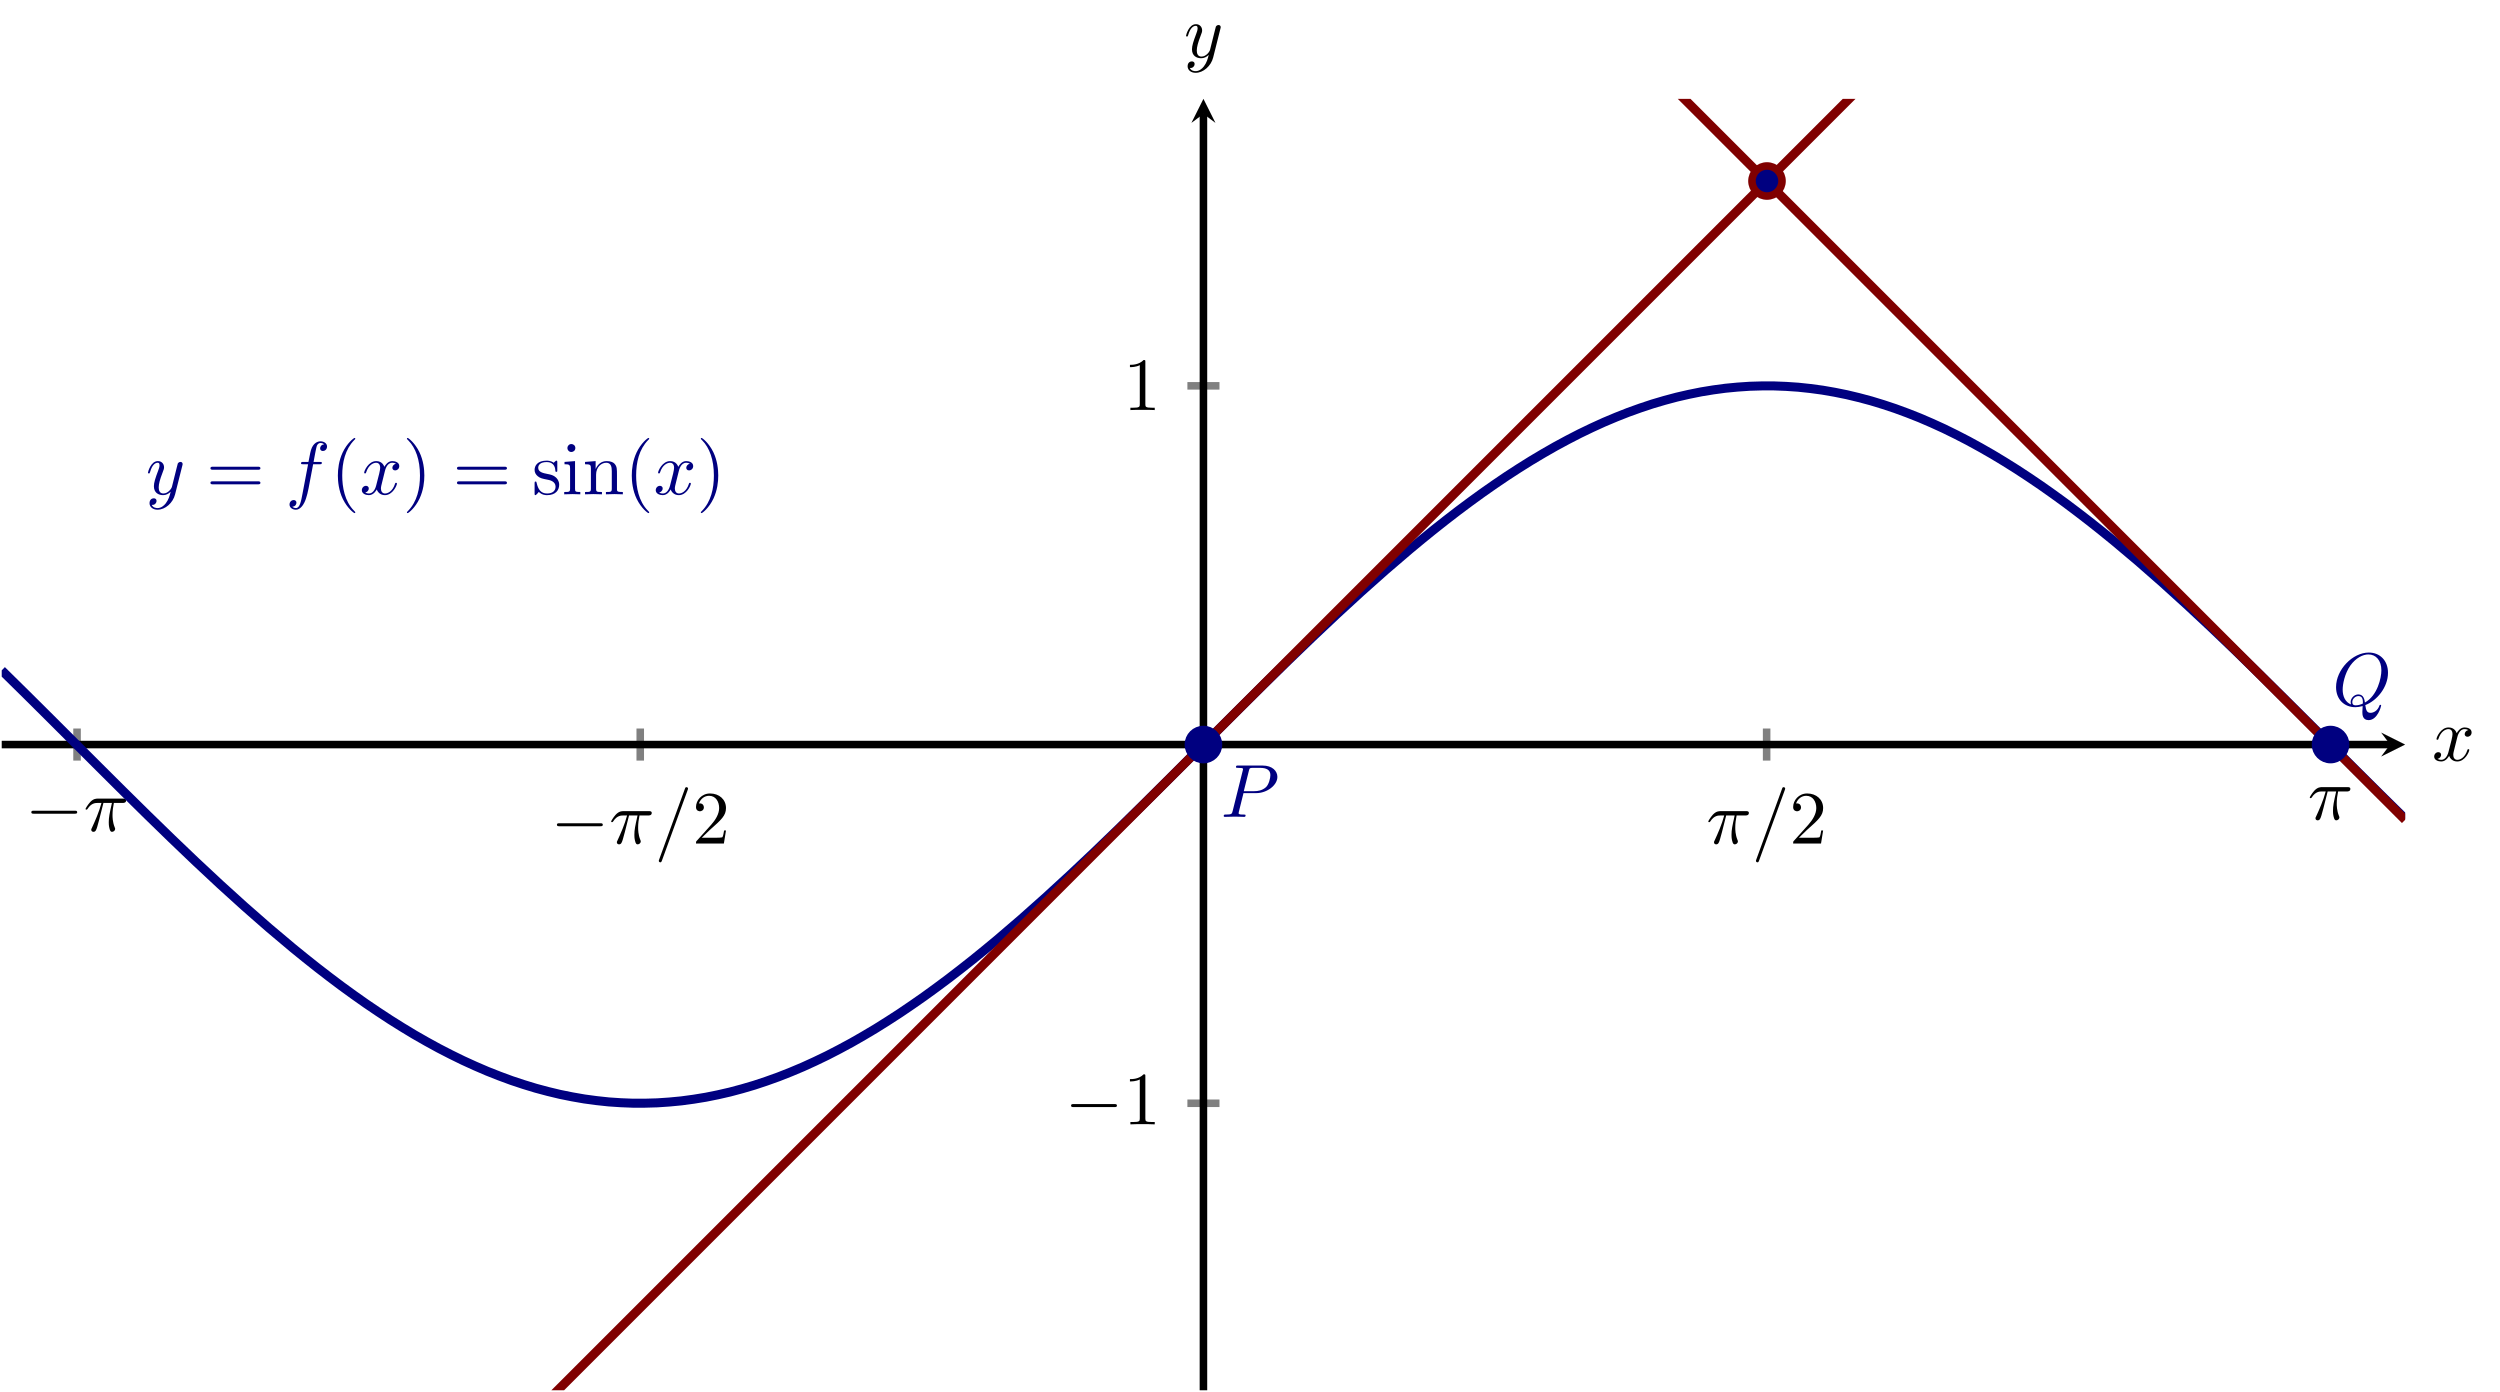 <?xml version="1.0" encoding="UTF-8" standalone="no"?>
<!DOCTYPE svg PUBLIC "-//W3C//DTD SVG 1.1//EN" "http://www.w3.org/Graphics/SVG/1.1/DTD/svg11.dtd">
<svg xmlns="http://www.w3.org/2000/svg" xmlns:xlink="http://www.w3.org/1999/xlink" version="1.1" width="331.376pt" height="184.478pt" viewBox="0 0 331.376 184.478">
<path transform="matrix(1,0,0,-1,.228,184.279)" stroke-width="1" stroke-linecap="butt" stroke-miterlimit="10" stroke-linejoin="miter" fill="none" stroke="#808080" d="M 9.985 83.462 L 9.985 87.714 M 84.637 83.462 L 84.637 87.714 M 233.94 83.462 L 233.94 87.714 M 308.686 83.462 L 308.686 87.714 "/>
<path transform="matrix(1,0,0,-1,.228,184.279)" stroke-width="1" stroke-linecap="butt" stroke-miterlimit="10" stroke-linejoin="miter" fill="none" stroke="#808080" d="M 157.162 38.039 L 161.414 38.039 M 157.162 133.136 L 161.414 133.136 "/>
<path transform="matrix(1,0,0,-1,.228,184.279)" stroke-width="1" stroke-linecap="butt" stroke-miterlimit="10" stroke-linejoin="miter" fill="none" stroke="#000000" d="M 0 85.588 L 316.584 85.588 "/>
<path transform="matrix(1,0,0,-1,316.812,98.691)" d="M 1.993 0 L -1.196 1.594 L 0 0 L -1.196 -1.594 "/>
<path transform="matrix(1,0,0,-1,.228,184.279)" stroke-width="1" stroke-linecap="butt" stroke-miterlimit="10" stroke-linejoin="miter" fill="none" stroke="#000000" d="M 159.288 0 L 159.288 169.183 "/>
<path transform="matrix(0,-1,-1,-0,159.516,15.096)" d="M 1.993 0 L -1.196 1.594 L 0 0 L -1.196 -1.594 "/>
<symbol id="font_0_1">
<path d="M .576 0 C .593 0 .611 0 .611 .02 C .611 .04 .593 .04 .576 .04 L .035 .04 C .018 .04 0 .04 0 .02 C 0 0 .018 0 .035 0 L .576 0 Z "/>
</symbol>
<use xlink:href="#font_0_1" transform="matrix(9.963,0,0,-9.963,4.148,107.858)"/>
<symbol id="font_1_1">
<path d="M .238 .384 L .351 .384 C .318 .236 .309 .193 .309 .126 C .309 .111 .309 .084 .317 .05 C .327 .006 .338 0 .353 0 C .373 0 .394 .018 .394 .038 C .394 .044 .394 .046 .388 .06 C .359 .132 .359 .197 .359 .225 C .359 .278 .366 .332 .377 .384 L .491 .384 C .504 .384 .54 .384 .54 .418 C .54 .442 .519 .442 .5 .442 L .165 .442 C .143 .442 .105 .442 .061 .395 C .026 .356 0 .31 0 .305 C 0 .304 0 .295 .012 .295 C .02 .295 .022 .299 .028 .307 C .077 .384 .135 .384 .155 .384 L .212 .384 C .18 .263 .126 .142 .084 .051 C .076 .036 .076 .034 .076 .027 C .076 .008 .092 0 .105 0 C .135 0 .143 .028 .155 .065 C .169 .111 .169 .113 .182 .163 L .238 .384 Z "/>
</symbol>
<use xlink:href="#font_1_1" transform="matrix(9.963,0,0,-9.963,11.338,110.259)"/>
<use xlink:href="#font_0_1" transform="matrix(9.963,0,0,-9.963,73.817,109.519)"/>
<symbol id="font_1_2">
<path d="M .384 .962 C .389 .975 .389 .979 .389 .98 C .389 .991 .38 1 .369 1 C .362 1 .355 .997 .352 .991 L .005 .038 C 0 .025 0 .021 0 .02 C 0 .009 .009 0 .02 0 C .033 0 .036 .007 .042 .024 L .384 .962 Z "/>
</symbol>
<use xlink:href="#font_1_1" transform="matrix(9.963,0,0,-9.963,81.008,111.92)"/>
<use xlink:href="#font_1_2" transform="matrix(9.963,0,0,-9.963,87.324,114.301)"/>
<symbol id="font_2_4">
<path d="M .077 .077 L .183 .18 C .339 .318 .399 .372 .399 .472 C .399 .586 .309 .666 .187 .666 C .074 .666 0 .574 0 .485 C 0 .429 .05 .429 .053 .429 C .07 .429 .105 .441 .105 .482 C .105 .508 .087 .534 .052 .534 C .044 .534 .042 .534 .039 .533 C .062 .598 .116 .635 .174 .635 C .265 .635 .308 .554 .308 .472 C .308 .392 .258 .313 .203 .251 L .011 .037 C 0 .026 0 .024 0 0 L .371 0 L .399 .174 L .374 .174 C .369 .144 .362 .1 .352 .085 C .345 .077 .279 .077 .257 .077 L .077 .077 Z "/>
</symbol>
<use xlink:href="#font_2_4" transform="matrix(9.963,0,0,-9.963,92.254,111.81)"/>
<use xlink:href="#font_1_1" transform="matrix(9.963,0,0,-9.963,226.434,111.92)"/>
<use xlink:href="#font_1_2" transform="matrix(9.963,0,0,-9.963,232.75,114.301)"/>
<use xlink:href="#font_2_4" transform="matrix(9.963,0,0,-9.963,237.681,111.81)"/>
<use xlink:href="#font_1_1" transform="matrix(9.963,0,0,-9.963,306.161,108.737)"/>
<use xlink:href="#font_0_1" transform="matrix(9.963,0,0,-9.963,141.966,146.744)"/>
<symbol id="font_2_3">
<path d="M .205 .64 C .205 .664 .205 .666 .182 .666 C .12 .602 .032 .602 0 .602 L 0 .571 C .02 .571 .079 .571 .131 .597 L .131 .079 C .131 .043 .128 .031 .038 .031 L .006 .031 L .006 0 C .041 .003 .128 .003 .168 .003 C .208 .003 .295 .003 .33 0 L .33 .031 L .298 .031 C .208 .031 .205 .042 .205 .079 L .205 .64 Z "/>
</symbol>
<use xlink:href="#font_2_3" transform="matrix(9.963,0,0,-9.963,149.774,149.035)"/>
<use xlink:href="#font_2_3" transform="matrix(9.963,0,0,-9.963,149.774,54.354)"/>
<clipPath id="cp3">
<path transform="matrix(1,0,0,-1,.228,184.279)" d="M 0 0 L 318.577 0 L 318.577 171.175 L 0 171.175 Z "/>
</clipPath>
<g clip-path="url(#cp3)">
<path transform="matrix(1,0,0,-1,.228,184.279)" stroke-width="1.196" stroke-linecap="butt" stroke-miterlimit="10" stroke-linejoin="miter" fill="none" stroke="#000080" d="M 0 95.426 C 0 95.426 2.325 93.14 3.218 92.257 C 4.111 91.373 5.543 89.948 6.436 89.058 C 7.329 88.168 8.761 86.735 9.654 85.843 C 10.547 84.951 11.979 83.519 12.872 82.628 C 13.765 81.738 15.197 80.31 16.09 79.425 C 16.982 78.541 18.414 77.127 19.307 76.252 C 20.2 75.378 21.632 73.982 22.525 73.121 C 23.418 72.26 24.85 70.889 25.743 70.045 C 26.636 69.202 28.068 67.864 28.961 67.042 C 29.854 66.221 31.286 64.921 32.179 64.125 C 33.072 63.329 34.504 62.072 35.397 61.305 C 36.29 60.538 37.722 59.331 38.615 58.596 C 39.508 57.862 40.94 56.709 41.833 56.011 C 42.726 55.312 44.158 54.221 45.051 53.561 C 45.944 52.902 47.376 51.875 48.269 51.258 C 49.162 50.64 50.594 49.685 51.486 49.112 C 52.379 48.54 53.811 47.656 54.704 47.131 C 55.597 46.606 57.029 45.804 57.922 45.329 C 58.815 44.855 60.247 44.134 61.14 43.712 C 62.033 43.289 63.465 42.654 64.358 42.285 C 65.251 41.917 66.683 41.369 67.576 41.056 C 68.469 40.743 69.901 40.288 70.794 40.032 C 71.687 39.777 73.119 39.412 74.012 39.215 C 74.905 39.018 76.337 38.748 77.23 38.611 C 78.123 38.473 79.555 38.299 80.448 38.221 C 81.341 38.143 82.773 38.066 83.666 38.049 C 84.558 38.032 85.99 38.053 86.883 38.096 C 87.776 38.139 89.208 38.256 90.101 38.359 C 90.994 38.462 92.426 38.676 93.319 38.839 C 94.212 39.001 95.644 39.31 96.537 39.532 C 97.43 39.753 98.862 40.157 99.755 40.436 C 100.648 40.716 102.08 41.211 102.973 41.547 C 103.866 41.883 105.298 42.467 106.191 42.859 C 107.084 43.25 108.516 43.922 109.409 44.367 C 110.302 44.812 111.734 45.569 112.627 46.065 C 113.52 46.561 114.952 47.398 115.845 47.943 C 116.738 48.489 118.17 49.403 119.063 49.994 C 119.955 50.586 121.387 51.571 122.28 52.207 C 123.173 52.842 124.605 53.896 125.498 54.573 C 126.391 55.249 127.823 56.366 128.716 57.08 C 129.609 57.794 131.041 58.969 131.934 59.718 C 132.827 60.466 134.259 61.695 135.152 62.475 C 136.045 63.255 137.477 64.531 138.37 65.339 C 139.263 66.146 140.695 67.463 141.588 68.294 C 142.481 69.125 143.913 70.478 144.806 71.329 C 145.699 72.18 147.131 73.563 148.024 74.43 C 148.917 75.297 150.349 76.701 151.242 77.581 C 152.135 78.46 153.567 79.881 154.46 80.769 C 155.352 81.656 156.784 83.086 157.677 83.978 C 158.57 84.869 160.002 86.302 160.895 87.193 C 161.788 88.085 163.22 89.515 164.113 90.403 C 165.006 91.291 166.438 92.712 167.331 93.591 C 168.224 94.471 169.656 95.875 170.549 96.742 C 171.442 97.61 172.874 98.991 173.767 99.842 C 174.66 100.694 176.092 102.046 176.985 102.877 C 177.878 103.709 179.31 105.027 180.203 105.834 C 181.096 106.641 182.528 107.917 183.421 108.697 C 184.314 109.477 185.746 110.705 186.639 111.454 C 187.532 112.202 188.964 113.379 189.857 114.093 C 190.749 114.807 192.181 115.924 193.074 116.6 C 193.967 117.276 195.399 118.331 196.292 118.966 C 197.185 119.601 198.617 120.588 199.51 121.18 C 200.403 121.772 201.835 122.685 202.728 123.23 C 203.621 123.775 205.053 124.612 205.946 125.108 C 206.839 125.605 208.271 126.361 209.164 126.806 C 210.057 127.251 211.489 127.923 212.382 128.315 C 213.275 128.706 214.707 129.291 215.6 129.627 C 216.493 129.964 217.925 130.459 218.818 130.739 C 219.711 131.018 221.143 131.421 222.036 131.643 C 222.929 131.864 224.361 132.173 225.253 132.336 C 226.146 132.499 227.578 132.713 228.471 132.816 C 229.364 132.919 230.796 133.036 231.689 133.079 C 232.582 133.122 234.014 133.144 234.907 133.126 C 235.8 133.109 237.232 133.032 238.125 132.954 C 239.018 132.877 240.45 132.703 241.343 132.565 C 242.236 132.428 243.668 132.158 244.561 131.961 C 245.454 131.764 246.886 131.401 247.779 131.146 C 248.672 130.89 250.104 130.433 250.997 130.12 C 251.89 129.808 253.322 129.261 254.215 128.893 C 255.108 128.524 256.54 127.889 257.433 127.466 C 258.325 127.044 259.757 126.322 260.65 125.848 C 261.543 125.373 262.975 124.571 263.868 124.046 C 264.761 123.521 266.193 122.639 267.086 122.066 C 267.979 121.494 269.411 120.538 270.304 119.92 C 271.197 119.303 272.629 118.276 273.522 117.617 C 274.415 116.957 275.847 115.866 276.74 115.167 C 277.633 114.469 279.065 113.317 279.958 112.583 C 280.851 111.848 282.283 110.641 283.176 109.874 C 284.069 109.107 285.501 107.85 286.394 107.054 C 287.287 106.258 288.719 104.958 289.612 104.136 C 290.505 103.315 291.937 101.977 292.829 101.134 C 293.722 100.291 295.154 98.92 296.047 98.059 C 296.94 97.198 298.372 95.802 299.265 94.927 C 300.158 94.052 301.59 92.638 302.483 91.753 C 303.376 90.869 304.808 89.442 305.701 88.551 C 306.594 87.661 308.026 86.228 308.919 85.336 C 309.812 84.444 311.244 83.012 312.137 82.122 C 313.03 81.232 314.462 79.806 315.355 78.923 C 316.248 78.039 318.573 75.755 318.573 75.755 "/>
<path transform="matrix(1,0,0,-1,.228,184.279)" stroke-width="1.196" stroke-linecap="butt" stroke-miterlimit="10" stroke-linejoin="miter" fill="none" stroke="#800000" d="M 0 -73.701 C 0 -73.701 2.325 -71.376 3.218 -70.483 C 4.111 -69.59 5.543 -68.158 6.436 -67.265 C 7.329 -66.372 8.761 -64.94 9.654 -64.047 C 10.547 -63.154 11.979 -61.722 12.872 -60.829 C 13.765 -59.936 15.197 -58.504 16.09 -57.611 C 16.982 -56.718 18.414 -55.286 19.307 -54.393 C 20.2 -53.5 21.632 -52.068 22.525 -51.175 C 23.418 -50.282 24.85 -48.85 25.743 -47.957 C 26.636 -47.064 28.068 -45.632 28.961 -44.739 C 29.854 -43.846 31.286 -42.414 32.179 -41.521 C 33.072 -40.629 34.504 -39.197 35.397 -38.304 C 36.29 -37.411 37.722 -35.979 38.615 -35.086 C 39.508 -34.193 40.94 -32.761 41.833 -31.868 C 42.726 -30.975 44.158 -29.543 45.051 -28.65 C 45.944 -27.757 47.376 -26.325 48.269 -25.432 C 49.162 -24.539 50.594 -23.107 51.486 -22.214 C 52.379 -21.321 53.811 -19.889 54.704 -18.996 C 55.597 -18.103 57.029 -16.671 57.922 -15.778 C 58.815 -14.885 60.247 -13.453 61.14 -12.56 C 62.033 -11.667 63.465 -10.235 64.358 -9.342 C 65.251 -8.449 66.683 -7.017 67.576 -6.125 C 68.469 -5.232 69.901 -3.8 70.794 -2.907 C 71.687 -2.014 73.119 -.582 74.012 .311 C 74.905 1.204 76.337 2.636 77.23 3.529 C 78.123 4.422 79.555 5.854 80.448 6.747 C 81.341 7.64 82.773 9.072 83.666 9.965 C 84.558 10.858 85.99 12.29 86.883 13.183 C 87.776 14.076 89.208 15.508 90.101 16.401 C 90.994 17.294 92.426 18.726 93.319 19.619 C 94.212 20.512 95.644 21.944 96.537 22.837 C 97.43 23.73 98.862 25.162 99.755 26.055 C 100.648 26.947 102.08 28.379 102.973 29.272 C 103.866 30.165 105.298 31.597 106.191 32.49 C 107.084 33.383 108.516 34.815 109.409 35.708 C 110.302 36.601 111.734 38.033 112.627 38.926 C 113.52 39.819 114.952 41.251 115.845 42.144 C 116.738 43.037 118.17 44.469 119.063 45.362 C 119.955 46.255 121.387 47.687 122.28 48.58 C 123.173 49.473 124.605 50.905 125.498 51.798 C 126.391 52.691 127.823 54.123 128.716 55.016 C 129.609 55.909 131.041 57.341 131.934 58.234 C 132.827 59.127 134.259 60.559 135.152 61.451 C 136.045 62.344 137.477 63.776 138.37 64.669 C 139.263 65.562 140.695 66.994 141.588 67.887 C 142.481 68.78 143.913 70.212 144.806 71.105 C 145.699 71.998 147.131 73.43 148.024 74.323 C 148.917 75.216 150.349 76.648 151.242 77.541 C 152.135 78.434 153.567 79.866 154.46 80.759 C 155.352 81.652 156.784 83.084 157.677 83.977 C 158.57 84.87 160.002 86.302 160.895 87.195 C 161.788 88.088 163.22 89.52 164.113 90.413 C 165.006 91.306 166.438 92.738 167.331 93.631 C 168.224 94.524 169.656 95.956 170.549 96.848 C 171.442 97.741 172.874 99.173 173.767 100.066 C 174.66 100.959 176.092 102.391 176.985 103.284 C 177.878 104.177 179.31 105.609 180.203 106.502 C 181.096 107.395 182.528 108.827 183.421 109.72 C 184.314 110.613 185.746 112.045 186.639 112.938 C 187.532 113.831 188.964 115.263 189.857 116.156 C 190.749 117.049 192.181 118.481 193.074 119.374 C 193.967 120.267 195.399 121.699 196.292 122.592 C 197.185 123.485 198.617 124.917 199.51 125.81 C 200.403 126.703 201.835 128.135 202.728 129.028 C 203.621 129.921 205.053 131.353 205.946 132.245 C 206.839 133.138 208.271 134.57 209.164 135.463 C 210.057 136.356 211.489 137.788 212.382 138.681 C 213.275 139.574 214.707 141.006 215.6 141.899 C 216.493 142.792 217.925 144.224 218.818 145.117 C 219.711 146.01 221.143 147.442 222.036 148.335 C 222.929 149.228 224.361 150.66 225.253 151.553 C 226.146 152.446 227.578 153.878 228.471 154.771 C 229.364 155.664 230.796 157.096 231.689 157.989 C 232.582 158.882 234.014 160.314 234.907 161.207 C 235.8 162.1 237.232 163.532 238.125 164.425 C 239.018 165.317 240.45 166.75 241.343 167.642 C 242.236 168.535 243.668 169.967 244.561 170.86 C 245.454 171.753 246.886 173.185 247.779 174.078 C 248.672 174.971 250.104 176.403 250.997 177.296 C 251.89 178.189 253.322 179.621 254.215 180.514 C 255.108 181.407 256.54 182.839 257.433 183.732 C 258.325 184.625 259.757 186.057 260.65 186.95 C 261.543 187.843 262.975 189.275 263.868 190.168 C 264.761 191.061 266.193 192.493 267.086 193.386 C 267.979 194.279 269.411 195.711 270.304 196.604 C 271.197 197.497 272.629 198.929 273.522 199.822 C 274.415 200.714 275.847 202.146 276.74 203.039 C 277.633 203.932 279.065 205.364 279.958 206.257 C 280.851 207.15 282.283 208.582 283.176 209.475 C 284.069 210.368 285.501 211.8 286.394 212.693 C 287.287 213.586 288.719 215.018 289.612 215.911 C 290.505 216.804 291.937 218.236 292.829 219.129 C 293.722 220.022 295.154 221.454 296.047 222.347 C 296.94 223.24 298.372 224.672 299.265 225.565 C 300.158 226.458 301.59 227.89 302.483 228.783 C 303.376 229.676 304.808 231.108 305.701 232.001 C 306.594 232.894 308.026 234.326 308.919 235.218 C 309.812 236.111 311.244 237.543 312.137 238.436 C 313.03 239.329 314.462 240.761 315.355 241.654 C 316.248 242.547 318.573 244.872 318.573 244.872 "/>
<path transform="matrix(1,0,0,-1,.228,184.279)" stroke-width="1.196" stroke-linecap="butt" stroke-miterlimit="10" stroke-linejoin="miter" fill="none" stroke="#800000" d="M 0 394.179 C 0 394.179 2.325 391.854 3.218 390.961 C 4.111 390.068 5.543 388.636 6.436 387.743 C 7.329 386.85 8.761 385.418 9.654 384.525 C 10.547 383.632 11.979 382.2 12.872 381.308 C 13.765 380.415 15.197 378.983 16.09 378.09 C 16.982 377.197 18.414 375.765 19.307 374.872 C 20.2 373.979 21.632 372.547 22.525 371.654 C 23.418 370.761 24.85 369.329 25.743 368.436 C 26.636 367.543 28.068 366.111 28.961 365.218 C 29.854 364.325 31.286 362.893 32.179 362 C 33.072 361.107 34.504 359.675 35.397 358.782 C 36.29 357.889 37.722 356.457 38.615 355.564 C 39.508 354.671 40.94 353.239 41.833 352.346 C 42.726 351.453 44.158 350.021 45.051 349.128 C 45.944 348.235 47.376 346.803 48.269 345.911 C 49.162 345.018 50.594 343.586 51.486 342.693 C 52.379 341.8 53.811 340.368 54.704 339.475 C 55.597 338.582 57.029 337.15 57.922 336.257 C 58.815 335.364 60.247 333.932 61.14 333.039 C 62.033 332.146 63.465 330.714 64.358 329.821 C 65.251 328.928 66.683 327.496 67.576 326.603 C 68.469 325.71 69.901 324.278 70.794 323.385 C 71.687 322.492 73.119 321.06 74.012 320.167 C 74.905 319.274 76.337 317.842 77.23 316.949 C 78.123 316.056 79.555 314.624 80.448 313.731 C 81.341 312.839 82.773 311.406 83.666 310.514 C 84.558 309.621 85.99 308.189 86.883 307.296 C 87.776 306.403 89.208 304.971 90.101 304.078 C 90.994 303.185 92.426 301.753 93.319 300.86 C 94.212 299.967 95.644 298.535 96.537 297.642 C 97.43 296.749 98.862 295.317 99.755 294.424 C 100.648 293.531 102.08 292.099 102.973 291.206 C 103.866 290.313 105.298 288.881 106.191 287.988 C 107.084 287.095 108.516 285.663 109.409 284.77 C 110.302 283.877 111.734 282.445 112.627 281.552 C 113.52 280.659 114.952 279.227 115.845 278.334 C 116.738 277.442 118.17 276.01 119.063 275.117 C 119.955 274.224 121.387 272.792 122.28 271.899 C 123.173 271.006 124.605 269.574 125.498 268.681 C 126.391 267.788 127.823 266.356 128.716 265.463 C 129.609 264.57 131.041 263.138 131.934 262.245 C 132.827 261.352 134.259 259.92 135.152 259.027 C 136.045 258.134 137.477 256.702 138.37 255.809 C 139.263 254.916 140.695 253.484 141.588 252.591 C 142.481 251.698 143.913 250.266 144.806 249.373 C 145.699 248.48 147.131 247.048 148.024 246.155 C 148.917 245.262 150.349 243.83 151.242 242.937 C 152.135 242.045 153.567 240.613 154.46 239.72 C 155.352 238.827 156.784 237.395 157.677 236.502 C 158.57 235.609 160.002 234.177 160.895 233.284 C 161.788 232.391 163.22 230.959 164.113 230.066 C 165.006 229.173 166.438 227.741 167.331 226.848 C 168.224 225.955 169.656 224.523 170.549 223.63 C 171.442 222.737 172.874 221.305 173.767 220.412 C 174.66 219.519 176.092 218.087 176.985 217.194 C 177.878 216.301 179.31 214.869 180.203 213.976 C 181.096 213.083 182.528 211.651 183.421 210.758 C 184.314 209.865 185.746 208.433 186.639 207.541 C 187.532 206.648 188.964 205.216 189.857 204.323 C 190.749 203.43 192.181 201.998 193.074 201.105 C 193.967 200.212 195.399 198.78 196.292 197.887 C 197.185 196.994 198.617 195.562 199.51 194.669 C 200.403 193.776 201.835 192.344 202.728 191.451 C 203.621 190.558 205.053 189.126 205.946 188.233 C 206.839 187.34 208.271 185.908 209.164 185.015 C 210.057 184.122 211.489 182.69 212.382 181.797 C 213.275 180.904 214.707 179.472 215.6 178.579 C 216.493 177.686 217.925 176.254 218.818 175.361 C 219.711 174.468 221.143 173.036 222.036 172.144 C 222.929 171.251 224.361 169.819 225.253 168.926 C 226.146 168.033 227.578 166.601 228.471 165.708 C 229.364 164.815 230.796 163.383 231.689 162.49 C 232.582 161.597 234.014 160.165 234.907 159.272 C 235.8 158.379 237.232 156.947 238.125 156.054 C 239.018 155.161 240.45 153.729 241.343 152.836 C 242.236 151.943 243.668 150.511 244.561 149.618 C 245.454 148.725 246.886 147.293 247.779 146.4 C 248.672 145.507 250.104 144.075 250.997 143.182 C 251.89 142.289 253.322 140.857 254.215 139.964 C 255.108 139.071 256.54 137.639 257.433 136.747 C 258.325 135.854 259.757 134.422 260.65 133.529 C 261.543 132.636 262.975 131.204 263.868 130.311 C 264.761 129.418 266.193 127.986 267.086 127.093 C 267.979 126.2 269.411 124.768 270.304 123.875 C 271.197 122.982 272.629 121.55 273.522 120.657 C 274.415 119.764 275.847 118.332 276.74 117.439 C 277.633 116.546 279.065 115.114 279.958 114.221 C 280.851 113.328 282.283 111.896 283.176 111.003 C 284.069 110.11 285.501 108.678 286.394 107.785 C 287.287 106.892 288.719 105.46 289.612 104.567 C 290.505 103.675 291.937 102.243 292.829 101.35 C 293.722 100.457 295.154 99.025 296.047 98.132 C 296.94 97.239 298.372 95.807 299.265 94.914 C 300.158 94.021 301.59 92.589 302.483 91.696 C 303.376 90.803 304.808 89.371 305.701 88.478 C 306.594 87.585 308.026 86.153 308.919 85.26 C 309.812 84.367 311.244 82.935 312.137 82.042 C 313.03 81.149 314.462 79.717 315.355 78.824 C 316.248 77.931 318.573 75.606 318.573 75.606 "/>
<symbol id="font_1_7">
<path d="M .457 .586 C .461 .6 .461 .602 .461 .609 C .461 .627 .447 .636 .432 .636 C .422 .636 .406 .63 .397 .615 C .395 .61 .387 .579 .383 .561 C .376 .535 .369 .508 .363 .481 L .318 .301 C .314 .286 .271 .216 .205 .216 C .154 .216 .143 .26 .143 .297 C .143 .343 .16 .405 .194 .493 C .21 .534 .214 .545 .214 .565 C .214 .61 .182 .647 .132 .647 C .037 .647 0 .502 0 .493 C 0 .483 .01 .483 .012 .483 C .022 .483 .023 .485 .028 .501 C .055 .595 .095 .625 .129 .625 C .137 .625 .154 .625 .154 .593 C .154 .568 .144 .542 .137 .523 C .097 .417 .079 .36 .079 .313 C .079 .224 .142 .194 .201 .194 C .24 .194 .274 .211 .302 .239 C .289 .187 .277 .138 .237 .085 C .211 .051 .173 .022 .127 .022 C .113 .022 .068 .025 .051 .064 C .067 .064 .08 .064 .094 .076 C .104 .085 .114 .098 .114 .117 C .114 .148 .087 .152 .077 .152 C .054 .152 .021 .136 .021 .087 C .021 .037 .065 0 .127 0 C .23 0 .333 .091 .361 .204 L .457 .586 Z "/>
</symbol>
<use xlink:href="#font_1_7" transform="matrix(9.963,0,0,-9.963,19.612,67.564)" fill="#000080"/>
<symbol id="font_2_5">
<path d="M .631 .194 C .646 .194 .665 .194 .665 .214 C .665 .234 .646 .234 .632 .234 L .033 .234 C .019 .234 0 .234 0 .214 C 0 .194 .019 .194 .034 .194 L .631 .194 M .632 0 C .646 0 .665 0 .665 .02 C .665 .04 .646 .04 .631 .04 L .034 .04 C .019 .04 0 .04 0 .02 C 0 0 .019 0 .033 0 L .632 0 Z "/>
</symbol>
<use xlink:href="#font_2_5" transform="matrix(9.963,0,0,-9.963,27.891,64.197)" fill="#000080"/>
<symbol id="font_1_5">
<path d="M .314 .605 L .4 .605 C .42 .605 .43 .605 .43 .625 C .43 .636 .42 .636 .403 .636 L .32 .636 L .341 .75 C .345 .771 .359 .842 .365 .854 C .374 .873 .391 .888 .412 .888 C .416 .888 .442 .888 .461 .87 C .417 .866 .407 .831 .407 .816 C .407 .793 .425 .781 .444 .781 C .47 .781 .499 .803 .499 .841 C .499 .887 .453 .91 .412 .91 C .378 .91 .315 .892 .285 .793 C .279 .772 .276 .762 .252 .636 L .183 .636 C .164 .636 .153 .636 .153 .617 C .153 .605 .162 .605 .181 .605 L .247 .605 L .172 .21 C .154 .113 .137 .022 .085 .022 C .081 .022 .056 .022 .037 .04 C .083 .043 .092 .079 .092 .094 C .092 .117 .074 .129 .055 .129 C .029 .129 0 .107 0 .069 C 0 .024 .044 0 .085 0 C .14 0 .18 .059 .198 .097 C .23 .16 .253 .281 .254 .288 L .314 .605 Z "/>
</symbol>
<use xlink:href="#font_1_5" transform="matrix(9.963,0,0,-9.963,38.377,67.564)" fill="#000080"/>
<symbol id="font_2_1">
<path d="M .232 .01 C .232 .013 .232 .015 .215 .032 C .09 .158 .058 .347 .058 .5 C .058 .674 .096 .848 .219 .973 C .232 .985 .232 .987 .232 .99 C .232 .997 .228 1 .222 1 C .212 1 .122 .932 .063 .805 C .012 .695 0 .584 0 .5 C 0 .422 .011 .301 .066 .188 C .126 .065 .212 0 .222 0 C .228 0 .232 .003 .232 .01 Z "/>
</symbol>
<use xlink:href="#font_2_1" transform="matrix(9.963,0,0,-9.963,44.785,68.013)" fill="#000080"/>
<symbol id="font_1_6">
<path d="M .305 .313 C .311 .339 .334 .431 .404 .431 C .409 .431 .433 .431 .454 .418 C .426 .413 .406 .388 .406 .364 C .406 .348 .417 .329 .444 .329 C .466 .329 .498 .347 .498 .387 C .498 .439 .439 .453 .405 .453 C .347 .453 .312 .4 .3 .377 C .275 .443 .221 .453 .192 .453 C .088 .453 .031 .324 .031 .299 C .031 .289 .041 .289 .043 .289 C .051 .289 .054 .291 .056 .3 C .09 .406 .156 .431 .19 .431 C .209 .431 .244 .422 .244 .364 C .244 .333 .227 .266 .19 .126 C .174 .064 .139 .022 .095 .022 C .089 .022 .066 .022 .045 .035 C .07 .04 .092 .061 .092 .089 C .092 .116 .07 .124 .055 .124 C .025 .124 0 .098 0 .066 C 0 .02 .05 0 .094 0 C .16 0 .196 .07 .199 .076 C .211 .039 .247 0 .307 0 C .41 0 .467 .129 .467 .154 C .467 .164 .458 .164 .455 .164 C .446 .164 .444 .16 .442 .153 C .409 .046 .341 .022 .309 .022 C .27 .022 .254 .054 .254 .088 C .254 .11 .26 .132 .271 .176 L .305 .313 Z "/>
</symbol>
<use xlink:href="#font_1_6" transform="matrix(9.963,0,0,-9.963,47.962,65.632)" fill="#000080"/>
<symbol id="font_2_2">
<path d="M .232 .5 C .232 .578 .221 .699 .166 .812 C .106 .935 .02 1 .01 1 C .004 1 0 .996 0 .99 C 0 .987 0 .985 .019 .967 C .117 .868 .174 .709 .174 .5 C .174 .329 .137 .153 .013 .027 C 0 .015 0 .013 0 .01 C 0 .004 .004 0 .01 0 C .02 0 .11 .068 .169 .195 C .22 .305 .232 .416 .232 .5 Z "/>
</symbol>
<symbol id="font_2_8">
<path d="M .175 .205 C .197 .201 .279 .185 .279 .113 C .279 .062 .244 .022 .166 .022 C .082 .022 .046 .079 .027 .164 C .024 .177 .023 .181 .013 .181 C 0 .181 0 .174 0 .156 L 0 .024 C 0 .007 0 0 .011 0 C .016 0 .017 .001 .036 .02 C .038 .022 .038 .024 .056 .043 C .1 .001 .145 0 .166 0 C .281 0 .327 .067 .327 .139 C .327 .192 .297 .222 .285 .234 C .252 .266 .213 .274 .171 .282 C .115 .293 .048 .306 .048 .364 C .048 .399 .074 .44 .16 .44 C .27 .44 .275 .35 .277 .319 C .278 .31 .287 .31 .289 .31 C .302 .31 .302 .315 .302 .334 L .302 .435 C .302 .452 .302 .459 .291 .459 C .286 .459 .284 .459 .271 .447 C .268 .443 .258 .434 .254 .431 C .216 .459 .175 .459 .16 .459 C .038 .459 0 .392 0 .336 C 0 .301 .016 .273 .043 .251 C .075 .225 .103 .219 .175 .205 Z "/>
</symbol>
<symbol id="font_2_6">
<path d="M .144 .442 L .004 .431 L .004 .4 C .069 .4 .078 .394 .078 .345 L .078 .076 C .078 .031 .067 .031 0 .031 L 0 0 C .032 .001 .086 .003 .11 .003 C .145 .003 .18 .001 .214 0 L .214 .031 C .148 .031 .144 .036 .144 .075 L .144 .442 M .148 .616 C .148 .648 .123 .669 .095 .669 C .064 .669 .042 .642 .042 .616 C .042 .589 .064 .563 .095 .563 C .123 .563 .148 .584 .148 .616 Z "/>
</symbol>
<symbol id="font_2_7">
<path d="M .078 .344 L .078 .076 C .078 .031 .067 .031 0 .031 L 0 0 C .035 .001 .086 .003 .113 .003 C .139 .003 .191 .001 .225 0 L .225 .031 C .158 .031 .147 .031 .147 .076 L .147 .26 C .147 .364 .218 .42 .282 .42 C .345 .42 .356 .366 .356 .309 L .356 .076 C .356 .031 .345 .031 .278 .031 L .278 0 C .313 .001 .364 .003 .391 .003 C .417 .003 .469 .001 .503 0 L .503 .031 C .451 .031 .426 .031 .425 .061 L .425 .252 C .425 .338 .425 .369 .394 .405 C .38 .422 .347 .442 .289 .442 C .216 .442 .169 .399 .141 .337 L .141 .442 L 0 .431 L 0 .4 C .07 .4 .078 .393 .078 .344 Z "/>
</symbol>
<use xlink:href="#font_2_2" transform="matrix(9.963,0,0,-9.963,53.935,68.013)" fill="#000080"/>
<use xlink:href="#font_2_5" transform="matrix(9.963,0,0,-9.963,60.57,64.197)" fill="#000080"/>
<use xlink:href="#font_2_8" transform="matrix(9.963,0,0,-9.963,70.861,65.632)" fill="#000080"/>
<use xlink:href="#font_2_6" transform="matrix(9.963,0,0,-9.963,74.787,65.522)" fill="#000080"/>
<use xlink:href="#font_2_7" transform="matrix(9.963,0,0,-9.963,77.546,65.522)" fill="#000080"/>
<use xlink:href="#font_2_1" transform="matrix(9.963,0,0,-9.963,83.743,68.013)" fill="#000080"/>
<use xlink:href="#font_1_6" transform="matrix(9.963,0,0,-9.963,86.92,65.632)" fill="#000080"/>
<use xlink:href="#font_2_2" transform="matrix(9.963,0,0,-9.963,92.893,68.013)" fill="#000080"/>
<symbol id="font_1_3">
<path d="M .263 .316 L .433 .316 C .575 .316 .714 .42 .714 .532 C .714 .609 .648 .683 .517 .683 L .193 .683 C .174 .683 .163 .683 .163 .664 C .163 .652 .172 .652 .192 .652 C .205 .652 .223 .651 .235 .65 C .251 .648 .257 .645 .257 .634 C .257 .63 .256 .627 .253 .615 L .119 .078 C .109 .039 .107 .031 .028 .031 C .011 .031 0 .031 0 .012 C 0 0 .012 0 .015 0 C .043 0 .114 .003 .142 .003 C .163 .003 .185 .002 .206 .002 C .228 .002 .25 0 .271 0 C .278 0 .291 0 .291 .02 C .291 .031 .282 .031 .263 .031 C .226 .031 .198 .031 .198 .049 C .198 .055 .2 .06 .201 .066 L .263 .316 M .335 .614 C .344 .649 .346 .652 .389 .652 L .485 .652 C .568 .652 .621 .625 .621 .556 C .621 .517 .601 .431 .562 .395 C .512 .35 .452 .342 .408 .342 L .267 .342 L .335 .614 Z "/>
</symbol>
<use xlink:href="#font_1_3" transform="matrix(9.963,0,0,-9.963,162.204,108.277)" fill="#000080"/>
<symbol id="font_1_4">
<path d="M .389 .2 C .544 .259 .691 .437 .691 .63 C .691 .791 .585 .899 .436 .899 C .22 .899 0 .672 0 .439 C 0 .273 .112 .172 .256 .172 C .281 .172 .315 .176 .354 .187 C .35 .125 .35 .123 .35 .11 C .35 .078 .35 0 .433 0 C .552 0 .6 .183 .6 .194 C .6 .201 .593 .204 .589 .204 C .581 .204 .579 .199 .577 .193 C .553 .122 .495 .097 .46 .097 C .414 .097 .399 .124 .389 .2 M .2 .208 C .122 .239 .088 .317 .088 .407 C .088 .476 .114 .618 .19 .726 C .263 .828 .357 .874 .43 .874 C .53 .874 .603 .796 .603 .662 C .603 .562 .552 .328 .384 .234 C .379 .269 .369 .342 .296 .342 C .243 .342 .194 .292 .194 .24 C .194 .22 .2 .209 .2 .208 M .262 .197 C .248 .197 .216 .197 .216 .24 C .216 .28 .254 .32 .296 .32 C .338 .32 .357 .296 .357 .235 C .357 .22 .356 .219 .346 .215 C .32 .204 .29 .197 .262 .197 Z "/>
</symbol>
<use xlink:href="#font_1_4" transform="matrix(9.963,0,0,-9.963,309.645,95.453)" fill="#000080"/>
</g>
<path transform="matrix(1,0,0,-1,.228,184.279)" d="M 161.281 85.588 C 161.281 86.688 160.389 87.58 159.288 87.58 C 158.188 87.58 157.296 86.688 157.296 85.588 C 157.296 84.487 158.188 83.595 159.288 83.595 C 160.389 83.595 161.281 84.487 161.281 85.588 Z M 159.288 85.588 " fill="#000080"/>
<path transform="matrix(1,0,0,-1,.228,184.279)" stroke-width="1" stroke-linecap="butt" stroke-miterlimit="10" stroke-linejoin="miter" fill="none" stroke="#000080" d="M 161.281 85.588 C 161.281 86.688 160.389 87.58 159.288 87.58 C 158.188 87.58 157.296 86.688 157.296 85.588 C 157.296 84.487 158.188 83.595 159.288 83.595 C 160.389 83.595 161.281 84.487 161.281 85.588 Z M 159.288 85.588 "/>
<path transform="matrix(1,0,0,-1,.228,184.279)" d="M 310.679 85.588 C 310.679 86.688 309.787 87.58 308.686 87.58 C 307.586 87.58 306.694 86.688 306.694 85.588 C 306.694 84.487 307.586 83.595 308.686 83.595 C 309.787 83.595 310.679 84.487 310.679 85.588 Z M 308.686 85.588 " fill="#000080"/>
<path transform="matrix(1,0,0,-1,.228,184.279)" stroke-width="1" stroke-linecap="butt" stroke-miterlimit="10" stroke-linejoin="miter" fill="none" stroke="#000080" d="M 310.679 85.588 C 310.679 86.688 309.787 87.58 308.686 87.58 C 307.586 87.58 306.694 86.688 306.694 85.588 C 306.694 84.487 307.586 83.595 308.686 83.595 C 309.787 83.595 310.679 84.487 310.679 85.588 Z M 308.686 85.588 "/>
<path transform="matrix(1,0,0,-1,.228,184.279)" d="M 235.98 160.287 C 235.98 161.387 235.088 162.279 233.987 162.279 C 232.887 162.279 231.995 161.387 231.995 160.287 C 231.995 159.186 232.887 158.294 233.987 158.294 C 235.088 158.294 235.98 159.186 235.98 160.287 Z M 233.987 160.287 " fill="#000080"/>
<path transform="matrix(1,0,0,-1,.228,184.279)" stroke-width="1" stroke-linecap="butt" stroke-miterlimit="10" stroke-linejoin="miter" fill="none" stroke="#800000" d="M 235.98 160.287 C 235.98 161.387 235.088 162.279 233.987 162.279 C 232.887 162.279 231.995 161.387 231.995 160.287 C 231.995 159.186 232.887 158.294 233.987 158.294 C 235.088 158.294 235.98 159.186 235.98 160.287 Z M 233.987 160.287 "/>
<use xlink:href="#font_1_6" transform="matrix(9.963,0,0,-9.963,322.651,100.936)"/>
<use xlink:href="#font_1_7" transform="matrix(9.963,0,0,-9.963,157.21,9.652)"/>
</svg>
